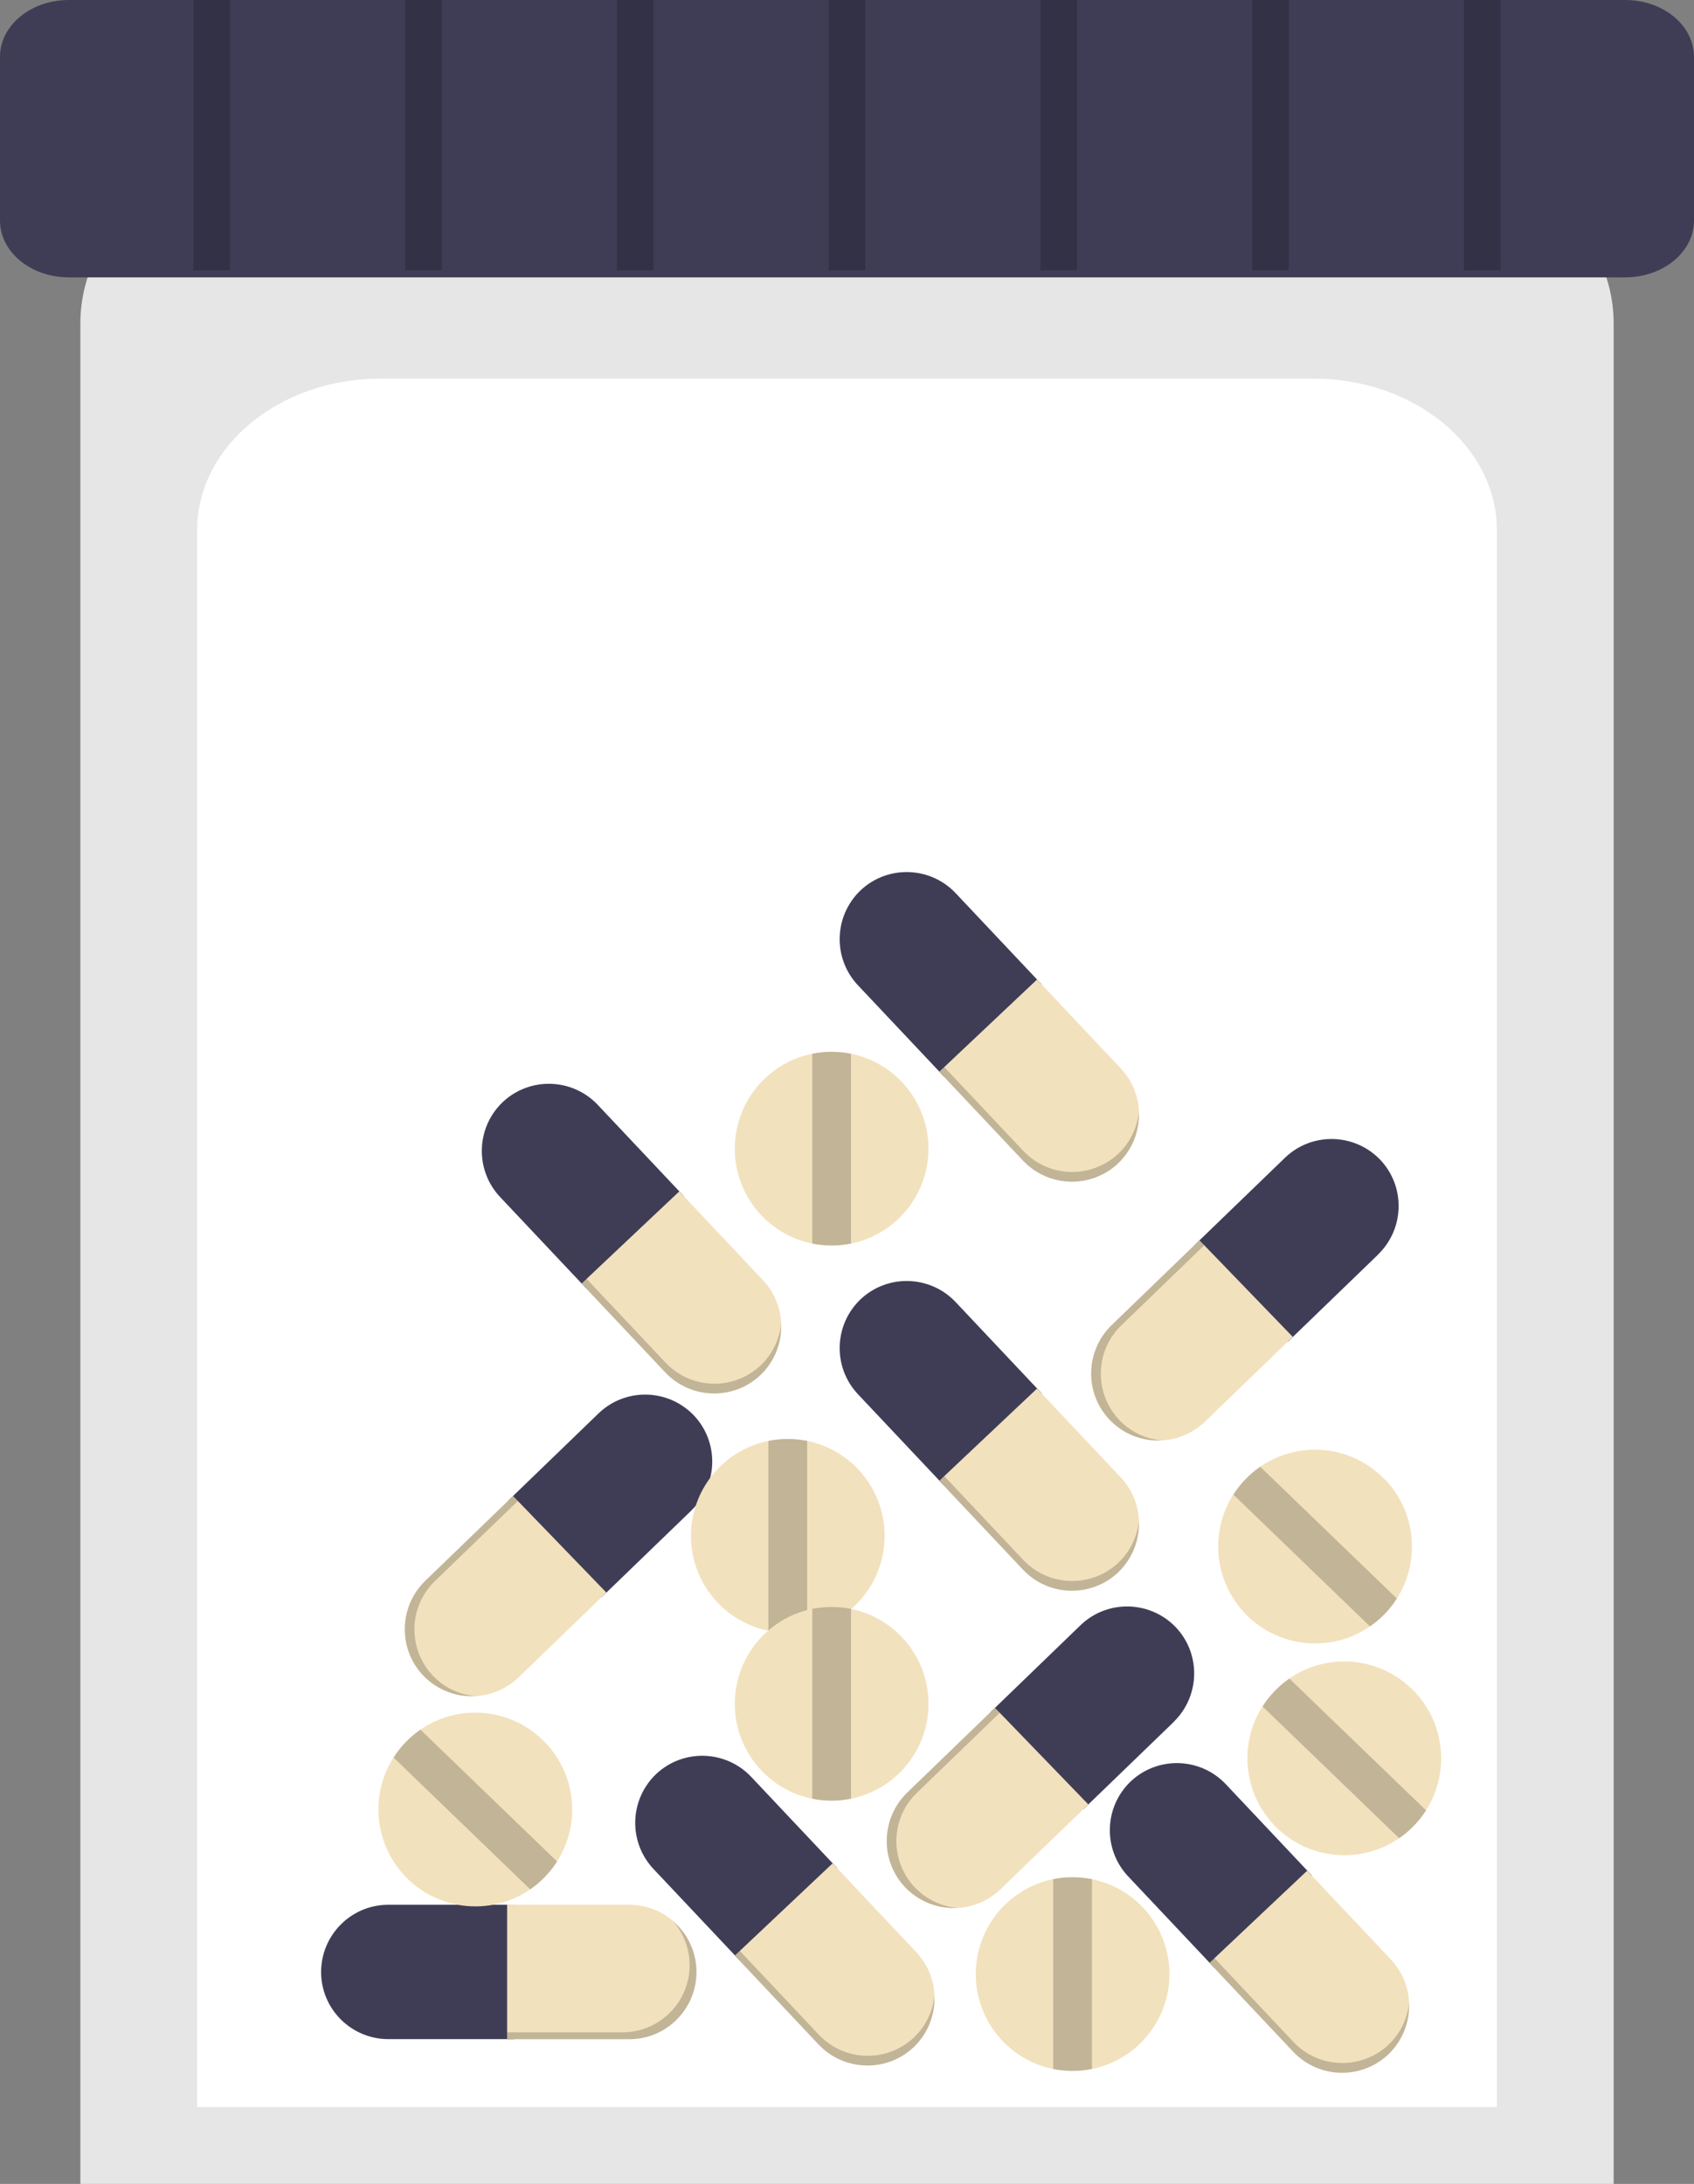 <?xml version="1.0" encoding="UTF-8"?>
<svg id="Layer_2" data-name="Layer 2" xmlns="http://www.w3.org/2000/svg" viewBox="0 0 152.62 196.69">
  <rect x="0" y="0" width="152.62" height="196.69" fill="#808080" stroke="none"/>
  <defs>
    <style>
      .cls-1 {
        fill: #f2e1bd;
      }

      .cls-2 {
        fill: #e6e6e6;
      }

      .cls-3 {
        fill: #fff;
      }

      .cls-4 {
        fill: #3f3d56;
      }

      .cls-5 {
        isolation: isolate;
        opacity: .2;
      }
    </style>
  </defs>
  <g id="Layer_1-2" data-name="Layer 1">
    <g>
      <path class="cls-2" d="M7.24,196.69H145.38V29.13c0-8.87-8.74-16.09-19.48-16.09H26.72c-10.74,0-19.48,7.22-19.48,16.09V196.69Z"/>
      <path class="cls-3" d="M17.76,189.77h117.1V47.74c0-7.52-7.41-13.64-16.51-13.64H34.27c-9.11,0-16.51,6.12-16.51,13.64V189.77Z"/>
      <path class="cls-4" d="M6.19,0C2.78,0,0,2.29,0,5.11v14.76c0,2.82,2.78,5.11,6.19,5.11H146.43c3.41,0,6.19-2.29,6.19-5.11V5.11C152.62,2.29,149.84,0,146.43,0H6.19Z"/>
      <path class="cls-4" d="M34.98,171.55c-3.34,0-6.04,2.71-6.05,6.05h0c0,3.34,2.71,6.04,6.05,6.05h11.32v-12.1h-11.32Z"/>
      <path class="cls-1" d="M56.7,171.55h-11.01v12.1h11.01c3.34,0,6.04-2.71,6.05-6.05h0c0-3.34-2.71-6.04-6.05-6.05Z"/>
      <path class="cls-5" d="M60.65,173.04c.95,1.09,1.48,2.5,1.48,3.95h0c0,3.34-2.71,6.04-6.05,6.05h-10.39v.62h11.01c3.34,0,6.04-2.71,6.05-6.05h0c0-1.76-.77-3.42-2.1-4.57Z"/>
      <path class="cls-4" d="M86.09,80.43c-2.3-2.42-6.12-2.53-8.55-.25h0c-2.42,2.3-2.53,6.12-.25,8.55l7.77,8.24,8.8-8.3-7.77-8.24Z"/>
      <path class="cls-1" d="M100.98,96.23l-7.55-8.01-8.8,8.3,7.55,8.01c2.3,2.42,6.12,2.53,8.55,.25h0c2.42-2.3,2.53-6.12,.25-8.55Z"/>
      <path class="cls-5" d="M102.61,100.12c-.14,1.44-.8,2.79-1.86,3.79h0c-2.44,2.28-6.26,2.17-8.55-.25l-7.13-7.56-.45,.43,7.55,8.01c2.3,2.42,6.12,2.53,8.55,.25h0c1.28-1.21,1.96-2.91,1.88-4.66Z"/>
      <path class="cls-4" d="M53.85,99.5c-2.3-2.42-6.12-2.53-8.55-.25h0c-2.42,2.3-2.53,6.12-.25,8.55l7.77,8.24,8.8-8.3-7.77-8.24Z"/>
      <path class="cls-1" d="M68.75,115.31l-7.55-8.01-8.8,8.3,7.55,8.01c2.3,2.42,6.12,2.53,8.55,.25h0c2.42-2.3,2.53-6.12,.25-8.55Z"/>
      <path class="cls-5" d="M70.38,119.19c-.14,1.44-.8,2.79-1.86,3.79h0c-2.44,2.28-6.26,2.17-8.55-.25l-7.13-7.56-.45,.43,7.55,8.01c2.3,2.42,6.12,2.53,8.55,.25h0c1.28-1.21,1.96-2.91,1.88-4.66Z"/>
      <path class="cls-4" d="M86.09,117.26c-2.3-2.42-6.12-2.53-8.55-.25h0c-2.42,2.3-2.53,6.12-.25,8.55l7.77,8.24,8.8-8.3-7.77-8.24Z"/>
      <path class="cls-1" d="M100.98,133.07l-7.55-8.01-8.8,8.3,7.55,8.01c2.3,2.42,6.12,2.53,8.55,.25h0c2.42-2.3,2.53-6.12,.25-8.55Z"/>
      <path class="cls-5" d="M102.61,136.96c-.14,1.44-.8,2.79-1.86,3.79h0c-2.44,2.28-6.26,2.17-8.55-.25l-7.13-7.56-.45,.43,7.55,8.01c2.3,2.42,6.12,2.53,8.55,.25h0c1.28-1.21,1.96-2.91,1.88-4.66Z"/>
      <path class="cls-4" d="M105.75,155.07c2.39-2.33,2.46-6.15,.15-8.55h0c-2.33-2.39-6.15-2.46-8.55-.15l-8.15,7.87,8.41,8.7,8.15-7.87Z"/>
      <path class="cls-1" d="M90.13,170.16l7.92-7.65-8.41-8.7-7.92,7.65c-2.39,2.33-2.46,6.15-.15,8.55h0c2.33,2.39,6.15,2.46,8.55,.15Z"/>
      <path class="cls-5" d="M86.26,171.83c-1.45-.12-2.8-.77-3.81-1.81h0c-2.31-2.41-2.25-6.23,.15-8.55l7.48-7.22-.43-.45-7.92,7.65c-2.39,2.33-2.46,6.15-.15,8.55h0c1.22,1.26,2.93,1.93,4.69,1.83Z"/>
      <path class="cls-4" d="M62.33,135.99c2.39-2.33,2.46-6.15,.15-8.55h0c-2.33-2.39-6.15-2.46-8.55-.15l-8.15,7.87,8.41,8.7,8.15-7.87Z"/>
      <path class="cls-1" d="M46.71,151.08l7.92-7.65-8.41-8.7-7.92,7.65c-2.39,2.33-2.46,6.15-.15,8.55h0c2.33,2.39,6.15,2.46,8.55,.15Z"/>
      <path class="cls-5" d="M42.84,152.76c-1.45-.12-2.8-.77-3.81-1.81h0c-2.31-2.41-2.25-6.23,.15-8.55l7.48-7.22-.43-.45-7.92,7.65c-2.39,2.33-2.46,6.15-.15,8.55h0c1.22,1.26,2.93,1.93,4.69,1.83Z"/>
      <path class="cls-4" d="M124.17,112.97c2.39-2.33,2.46-6.15,.15-8.55h0c-2.33-2.39-6.15-2.46-8.55-.15l-8.15,7.87,8.41,8.7,8.15-7.87Z"/>
      <path class="cls-1" d="M108.55,128.05l7.92-7.65-8.41-8.7-7.92,7.65c-2.39,2.33-2.46,6.15-.15,8.55h0c2.33,2.39,6.15,2.46,8.55,.15Z"/>
      <path class="cls-5" d="M104.68,129.73c-1.45-.12-2.8-.77-3.81-1.81h0c-2.31-2.41-2.25-6.23,.15-8.55l7.48-7.22-.43-.45-7.92,7.65c-2.39,2.33-2.46,6.15-.15,8.55h0c1.22,1.26,2.93,1.93,4.69,1.83Z"/>
      <path class="cls-4" d="M110.43,160.68c-2.3-2.42-6.12-2.53-8.55-.25h0c-2.42,2.3-2.53,6.12-.25,8.55l7.77,8.24,8.8-8.3-7.77-8.24Z"/>
      <path class="cls-1" d="M125.32,176.49l-7.55-8.01-8.8,8.3,7.55,8.01c2.3,2.42,6.12,2.53,8.55,.25h0c2.42-2.3,2.53-6.12,.25-8.55Z"/>
      <path class="cls-5" d="M126.95,180.37c-.14,1.44-.8,2.79-1.86,3.79h0c-2.44,2.28-6.26,2.17-8.55-.25l-7.13-7.56-.45,.43,7.55,8.01c2.3,2.42,6.12,2.53,8.55,.25h0c1.28-1.21,1.96-2.91,1.88-4.66Z"/>
      <path class="cls-4" d="M67.67,160.02c-2.3-2.42-6.12-2.53-8.55-.25h0c-2.42,2.3-2.53,6.12-.25,8.55l7.77,8.24,8.8-8.3-7.77-8.24Z"/>
      <path class="cls-1" d="M82.56,175.83l-7.55-8.01-8.8,8.3,7.55,8.01c2.3,2.42,6.12,2.53,8.55,.25h0c2.42-2.3,2.53-6.12,.25-8.55Z"/>
      <path class="cls-5" d="M84.19,179.72c-.14,1.44-.8,2.79-1.86,3.79h0c-2.44,2.28-6.26,2.17-8.55-.25l-7.13-7.56-.45,.43,7.55,8.01c2.3,2.42,6.12,2.53,8.55,.25h0c1.28-1.21,1.96-2.91,1.88-4.66Z"/>
      <path class="cls-1" d="M79.7,138.32c0,4.15-2.92,7.72-6.98,8.55-1.15,.23-2.34,.23-3.49,0-4.72-.96-7.77-5.58-6.8-10.3,.7-3.43,3.38-6.1,6.8-6.8,1.15-.23,2.34-.23,3.49,0,4.06,.83,6.98,4.4,6.98,8.55Z"/>
      <path class="cls-5" d="M72.72,129.77v17.1c-1.15,.23-2.34,.23-3.49,0v-17.1c1.15-.23,2.34-.23,3.49,0Z"/>
      <path class="cls-1" d="M83.65,103.45c0,4.15-2.92,7.72-6.98,8.55-1.15,.23-2.34,.23-3.49,0-4.72-.96-7.77-5.58-6.8-10.3,.7-3.43,3.38-6.1,6.8-6.8,1.15-.23,2.34-.23,3.49,0,4.06,.83,6.98,4.4,6.98,8.55Z"/>
      <path class="cls-5" d="M76.67,94.9v17.1c-1.15,.23-2.34,.23-3.49,0v-17.1c1.15-.23,2.34-.23,3.49,0Z"/>
      <path class="cls-1" d="M83.65,153.45c0,4.15-2.92,7.72-6.98,8.55-1.15,.23-2.34,.23-3.49,0-4.72-.96-7.77-5.58-6.8-10.3,.7-3.43,3.38-6.1,6.8-6.8,1.15-.23,2.34-.23,3.49,0,4.06,.83,6.98,4.4,6.98,8.55Z"/>
      <path class="cls-5" d="M76.67,144.9v17.1c-1.15,.23-2.34,.23-3.49,0v-17.1c1.15-.23,2.34-.23,3.49,0Z"/>
      <path class="cls-1" d="M105.36,177.79c0,4.15-2.92,7.72-6.98,8.55-1.15,.23-2.34,.23-3.49,0-4.72-.96-7.77-5.58-6.8-10.3,.7-3.43,3.38-6.1,6.8-6.8,1.15-.23,2.34-.23,3.49,0,4.06,.83,6.98,4.4,6.98,8.55Z"/>
      <path class="cls-5" d="M98.38,169.24v17.1c-1.15,.23-2.34,.23-3.49,0v-17.1c1.15-.23,2.34-.23,3.49,0Z"/>
      <path class="cls-1" d="M124.54,133.01c2.99,2.88,3.53,7.46,1.31,10.96-.63,.99-1.46,1.85-2.42,2.51-3.97,2.73-9.41,1.72-12.14-2.25-1.98-2.88-2.05-6.67-.18-9.62,.63-.99,1.46-1.85,2.42-2.51,3.42-2.35,8.02-1.97,11,.91Z"/>
      <path class="cls-5" d="M113.54,132.1l12.31,11.87c-.63,.99-1.46,1.85-2.42,2.51l-12.31-11.87c.63-.99,1.46-1.85,2.42-2.51Z"/>
      <path class="cls-1" d="M127.17,152.08c2.99,2.88,3.53,7.46,1.31,10.96-.63,.99-1.46,1.85-2.42,2.51-3.97,2.73-9.41,1.72-12.14-2.25-1.98-2.88-2.05-6.67-.18-9.62,.63-.99,1.46-1.85,2.42-2.51,3.42-2.35,8.02-1.97,11,.91Z"/>
      <path class="cls-5" d="M116.17,151.18l12.31,11.87c-.63,.99-1.46,1.85-2.42,2.51l-12.31-11.87c.63-.99,1.46-1.85,2.42-2.51Z"/>
      <path class="cls-1" d="M48.88,156.69c2.99,2.88,3.53,7.46,1.31,10.96-.63,.99-1.46,1.85-2.42,2.51-3.97,2.73-9.41,1.72-12.14-2.25-1.98-2.88-2.05-6.67-.18-9.62,.63-.99,1.46-1.85,2.42-2.51,3.42-2.35,8.02-1.97,11,.91Z"/>
      <path class="cls-5" d="M37.88,155.78l12.31,11.87c-.63,.99-1.46,1.85-2.42,2.51l-12.31-11.87c.63-.99,1.46-1.85,2.42-2.51Z"/>
      <rect class="cls-5" x="17.43" width="3.29" height="24.34"/>
      <rect class="cls-5" x="36.51" width="3.29" height="24.34"/>
      <rect class="cls-5" x="55.59" width="3.29" height="24.34"/>
      <rect class="cls-5" x="74.66" width="3.29" height="24.34"/>
      <rect class="cls-5" x="93.74" width="3.29" height="24.34"/>
      <rect class="cls-5" x="112.82" width="3.29" height="24.34"/>
      <rect class="cls-5" x="131.9" width="3.29" height="24.34"/>
    </g>
  </g>
</svg>